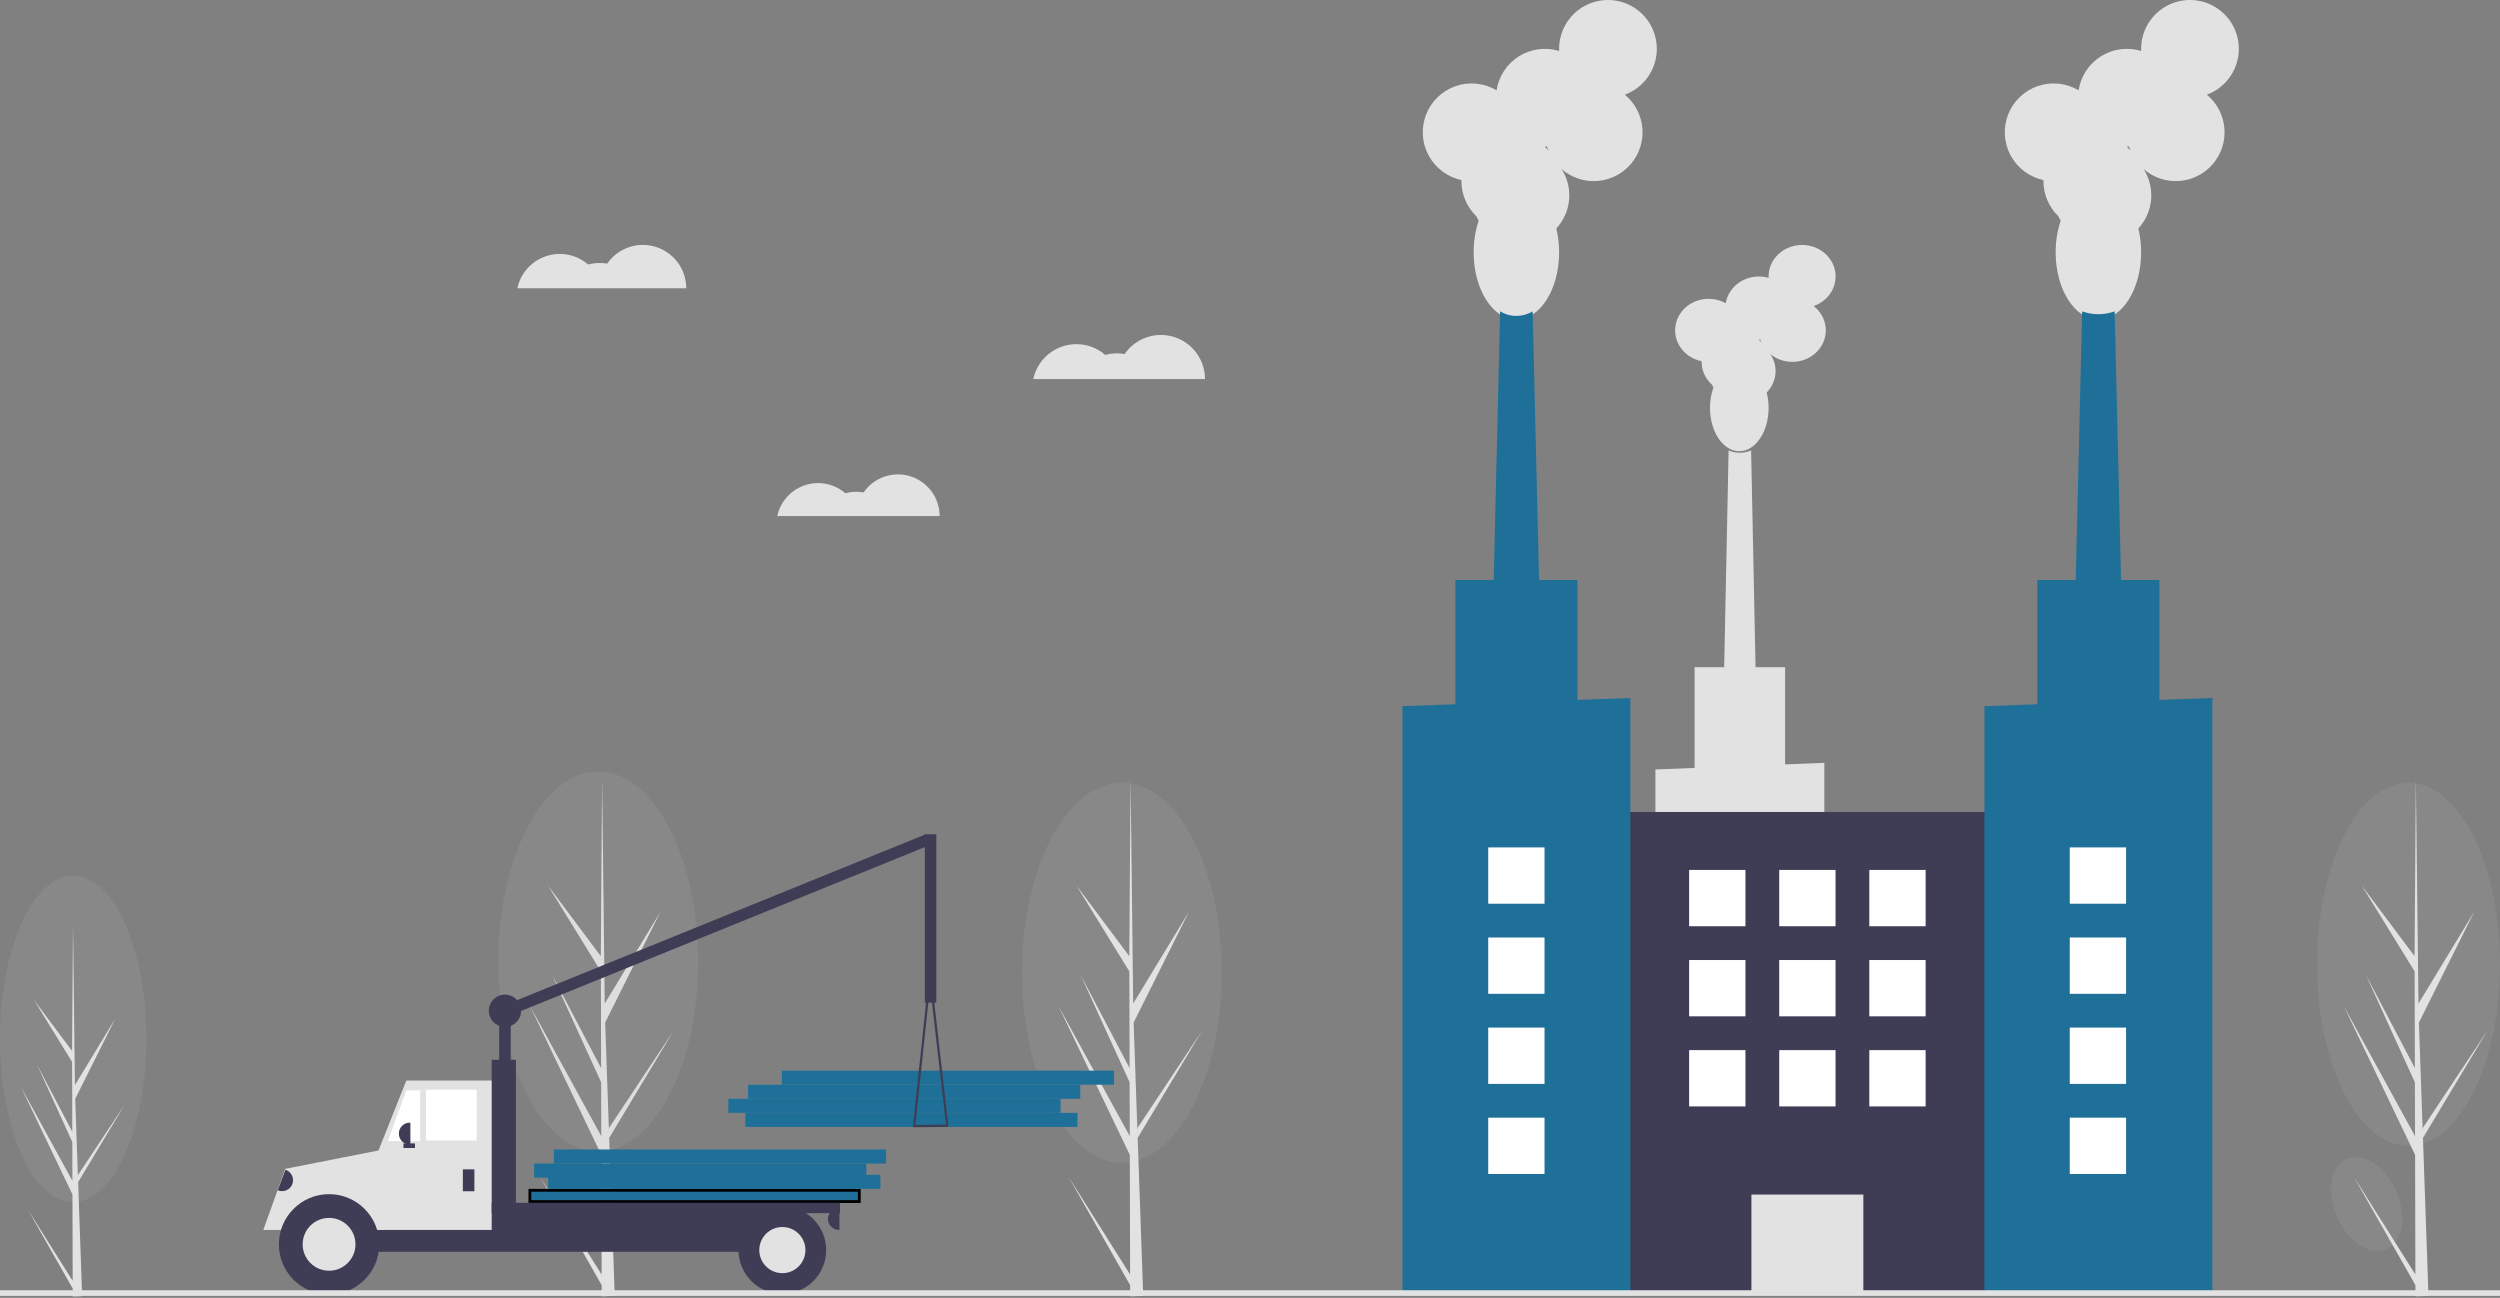 <svg id="factory" width="888" height="461" viewBox="0 0 888 461" fill="none" xmlns="http://www.w3.org/2000/svg">
<rect x="0" y="0" width="888" height="461" fill="#808080" stroke="none"/>
<g id="factory 1">
<g clip-path="url(#clip0)">
<g id="trees">
<path id="tree" d="M213.701 452.706L191.827 417.992L213.711 456.488L213.723 460.443C215.284 460.425 216.828 460.365 218.358 460.264L216.573 409.452L216.597 409.059L216.557 408.984L216.387 404.182L239.258 366.136L216.363 400.587L216.295 401.604L214.947 363.213L234.609 323.849L214.793 356.467L213.871 276.894L213.867 276.63L213.864 276.89L213.415 339.628L194.627 314.526L213.432 345.032L213.519 379.394L196.086 346.207L213.529 384.445L213.577 403.552L188.254 357.344L213.597 410.218L213.701 452.706Z" fill="#E2E2E2"/>
<ellipse id="Ellipse 1" cx="26" cy="369" rx="26" ry="58" fill="#C4C4C4" fill-opacity="0.12"/>
<ellipse id="Ellipse 5" cx="840.628" cy="427.666" rx="11.5" ry="17.5" transform="rotate(-24.023 840.628 427.666)" fill="#C4C4C4" fill-opacity="0.12"/>
<ellipse id="Ellipse 2" cx="212.5" cy="341.5" rx="35.5" ry="67.5" fill="#C4C4C4" fill-opacity="0.12"/>
<ellipse id="Ellipse 4" cx="855.5" cy="342.5" rx="32.5" ry="64.5" fill="#C4C4C4" fill-opacity="0.12"/>
<ellipse id="Ellipse 3" cx="398.5" cy="345.5" rx="35.5" ry="67.5" fill="#C4C4C4" fill-opacity="0.12"/>
<path id="Vector" d="M401.413 452.706L379.538 417.992L401.423 456.488L401.435 460.443C402.995 460.425 404.54 460.365 406.069 460.264L404.285 409.452L404.308 409.059L404.268 408.984L404.098 404.182L426.97 366.136L404.075 400.587L404.006 401.604L402.659 363.213L422.321 323.849L402.505 356.467L401.583 276.894L401.579 276.63L401.576 276.89L401.127 339.628L382.338 314.526L401.143 345.032L401.231 379.394L383.798 346.207L401.24 384.446L401.289 403.553L375.966 357.344L401.308 410.218L401.413 452.706Z" fill="#E2E2E2"/>
<path id="Vector_2" d="M25.811 454.939L10.016 429.872L25.819 457.669L25.827 460.526C26.954 460.512 28.07 460.469 29.174 460.396L27.885 423.705L27.902 423.421L27.873 423.367L27.75 419.9L44.266 392.427L27.733 417.304L27.684 418.038L26.711 390.316L40.909 361.892L26.6 385.445L25.934 327.986L25.931 327.795L25.929 327.983L25.605 373.286L12.038 355.159L25.617 377.188L25.68 402L13.092 378.036L25.687 405.648L25.722 419.445L7.436 386.078L25.736 424.258L25.811 454.939Z" fill="#E2E2E2"/>
<path id="Vector_3" d="M857.945 452.706L836.071 417.992L857.955 456.488L857.967 460.443C859.527 460.425 861.072 460.365 862.601 460.264L860.817 409.452L860.841 409.059L860.8 408.984L860.631 404.182L883.502 366.136L860.607 400.587L860.538 401.604L859.191 363.213L878.853 323.849L859.037 356.467L858.115 276.894L858.111 276.63L858.108 276.89L857.659 339.628L838.871 314.526L857.676 345.032L857.763 379.394L840.33 346.207L857.772 384.445L857.821 403.552L832.498 357.344L857.841 410.218L857.945 452.706Z" fill="#E2E2E2"/>
</g>
<g id="car">
<path id="Vector_4" d="M177.313 387.289H181.41V358.2H177.313V387.289Z" fill="#3F3D56"/>
<path id="Vector_5" d="M177.304 357.831L178.845 361.627L330.454 300.092L328.913 296.295L177.304 357.831Z" fill="#3F3D56"/>
<path id="Vector_6" d="M101.519 430.717H137.163V416.787H101.519V430.717Z" fill="#3F3D56"/>
<path id="Vector_7" d="M104.797 444.646H280.557V429.078H104.797V444.646Z" fill="#3F3D56"/>
<path id="Vector_8" d="M133.68 436.862H175.879V383.806H144.332L133.68 410.565V436.862Z" fill="#E2E2E2"/>
<path id="Vector_9" d="M151.297 405.11H169.324V387.084H151.297V405.11Z" fill="white"/>
<path id="Vector_10" d="M137.777 405.315H149.249V387.289H144.332L137.777 405.315Z" fill="white"/>
<path id="Vector_11" d="M164.408 423.137H168.505V415.353H164.408V423.137Z" fill="#3F3D56"/>
<path id="Vector_12" d="M145.766 406.544H145.561C144.529 406.544 143.539 406.134 142.809 405.404C142.079 404.674 141.669 403.685 141.669 402.652C141.669 401.62 142.079 400.63 142.809 399.9C143.539 399.17 144.529 398.76 145.561 398.76H145.766V406.544Z" fill="#3F3D56"/>
<path id="Vector_13" d="M298.174 436.862H297.969C296.937 436.862 295.947 436.452 295.217 435.722C294.487 434.992 294.077 434.002 294.077 432.97C294.077 431.938 294.487 430.948 295.217 430.218C295.947 429.488 296.937 429.078 297.969 429.078H298.174V436.862V436.862Z" fill="#3F3D56"/>
<path id="Vector_14" d="M117.292 429.019C114.246 429.058 111.247 429.783 108.519 431.141C105.791 432.499 103.405 434.455 101.537 436.862H93.53L101.314 415.178L137.572 408.027L136.548 436.862H133.048C131.18 434.454 128.794 432.499 126.066 431.141C123.338 429.783 120.339 429.058 117.292 429.019Z" fill="#E2E2E2"/>
<path id="Vector_15" d="M179.361 364.755C182.529 364.755 185.097 362.187 185.097 359.02C185.097 355.852 182.529 353.284 179.361 353.284C176.194 353.284 173.626 355.852 173.626 359.02C173.626 362.187 176.194 364.755 179.361 364.755Z" fill="#3F3D56"/>
<path id="Vector_16" d="M101.39 415.494L101.581 415.567C102.547 415.932 103.328 416.666 103.752 417.607C104.177 418.548 104.21 419.619 103.845 420.584C103.48 421.55 102.746 422.331 101.805 422.755C100.864 423.18 99.793 423.213 98.827 422.848L98.636 422.775L101.39 415.494Z" fill="#3F3D56"/>
<path id="Vector_17" d="M174.65 438.501H183.254V376.432H174.65V438.501Z" fill="#3F3D56"/>
<path id="Vector_18" d="M143.308 407.773H147.405V406.135H143.308V407.773Z" fill="#3F3D56"/>
</g>
<g id="wheels">
<path id="Vector_19" d="M116.883 459.805C126.725 459.805 134.704 451.826 134.704 441.983C134.704 432.14 126.725 424.161 116.883 424.161C107.04 424.161 99.061 432.14 99.061 441.983C99.061 451.826 107.04 459.805 116.883 459.805Z" fill="#3F3D56"/>
<path id="Vector_20" d="M116.883 451.363C122.063 451.363 126.263 447.164 126.263 441.983C126.263 436.803 122.063 432.603 116.883 432.603C111.702 432.603 107.503 436.803 107.503 441.983C107.503 447.164 111.702 451.363 116.883 451.363Z" fill="#E2E2E2"/>
<path id="Vector_21" d="M277.894 459.6C286.492 459.6 293.462 452.63 293.462 444.032C293.462 435.433 286.492 428.463 277.894 428.463C269.295 428.463 262.325 435.433 262.325 444.032C262.325 452.63 269.295 459.6 277.894 459.6Z" fill="#3F3D56"/>
<path id="Vector_22" d="M277.894 452.226C282.419 452.226 286.088 448.557 286.088 444.032C286.088 439.506 282.419 435.838 277.894 435.838C273.368 435.838 269.7 439.506 269.7 444.032C269.7 448.557 273.368 452.226 277.894 452.226Z" fill="#E2E2E2"/>
</g>
<g id="moving_part_car">
<path id="Vector_23" d="M264.714 400.295H382.714V395.295H264.714V400.295Z" fill="#1F7099"/>
<path id="Vector_24" d="M258.714 395.295H376.714V390.295H258.714V395.295Z" fill="#1F7099"/>
<path id="Vector_25" d="M265.714 390.295H383.714V385.295H265.714V390.295Z" fill="#1F7099"/>
<path id="Vector_26" d="M277.714 385.295H395.714V380.295H277.714V385.295Z" fill="#1F7099"/>
<path id="Vector_27" d="M324.394 400.265C324.355 400.222 324.326 400.172 324.308 400.117C324.29 400.062 324.284 400.004 324.29 399.946L329.94 346.514C329.951 346.414 329.998 346.321 330.073 346.253C330.148 346.186 330.245 346.148 330.346 346.147H330.348C330.448 346.147 330.546 346.185 330.621 346.251C330.696 346.318 330.743 346.411 330.755 346.511L336.866 399.832C336.873 399.889 336.867 399.947 336.85 400.001C336.833 400.056 336.804 400.107 336.766 400.15C336.728 400.193 336.681 400.227 336.629 400.251C336.577 400.275 336.52 400.288 336.463 400.288L324.701 400.399H324.698C324.64 400.399 324.584 400.387 324.532 400.364C324.479 400.341 324.433 400.307 324.394 400.265ZM330.364 350.298L325.153 399.575L336 399.473L330.364 350.298Z" fill="#3F3D56"/>
<path id="Vector_28" d="M328.491 356.152H332.588V296.336H328.491V356.152Z" fill="#3F3D56"/>
</g>
<g id="pipes_in_car">
<path id="Vector_29" d="M305.214 422.795V426.795H188.214V422.795H305.214Z" fill="#1F7099" stroke="black"/>
<path id="Vector_30" d="M194.714 422.295H312.714V417.295H194.714V422.295Z" fill="#1F7099"/>
<path id="Vector_31" d="M189.714 418.295H307.714V413.295H189.714V418.295Z" fill="#1F7099"/>
<path id="Vector_32" d="M196.714 413.295H314.714V408.295H196.714V413.295Z" fill="#1F7099"/>
<path id="Vector_33" d="M174.65 430.921H298.378V427.234H174.65V430.921Z" fill="#3F3D56"/>
</g>
<path id="cloud3" d="M382.337 122.242C386.098 122.238 389.733 123.592 392.574 126.056C394.818 125.443 397.171 125.34 399.461 125.754C401.356 123.003 404.082 120.93 407.239 119.839C410.396 118.747 413.82 118.694 417.009 119.687C420.199 120.68 422.988 122.666 424.968 125.357C426.948 128.047 428.016 131.3 428.016 134.641H367.019C367.767 131.133 369.696 127.987 372.484 125.731C375.272 123.474 378.75 122.243 382.337 122.242Z" fill="#E2E2E2"/>
<path id="cloud2" d="M290.572 171.59C294.127 171.586 297.564 172.867 300.249 175.196C302.371 174.617 304.596 174.519 306.76 174.91C308.552 172.31 311.129 170.35 314.114 169.318C317.099 168.286 320.335 168.236 323.351 169.174C326.366 170.113 329.003 171.991 330.875 174.535C332.747 177.078 333.756 180.154 333.756 183.312H276.09C276.797 179.995 278.62 177.022 281.256 174.888C283.892 172.755 287.18 171.591 290.572 171.59Z" fill="#E2E2E2"/>
<path id="cloud1" d="M198.824 90.198C202.523 90.194 206.099 91.526 208.893 93.95C211.101 93.347 213.416 93.245 215.668 93.652C217.533 90.947 220.213 88.908 223.319 87.834C226.425 86.761 229.792 86.708 232.93 87.685C236.067 88.661 238.81 90.615 240.758 93.262C242.706 95.908 243.756 99.108 243.756 102.394H183.756C184.492 98.943 186.39 95.85 189.132 93.63C191.875 91.41 195.296 90.199 198.824 90.198Z" fill="#E2E2E2"/>
<g id="smog_center">
<path id="smog" d="M604.424 128.294C604.422 128.376 604.417 128.456 604.417 128.538C604.415 130.036 604.734 131.519 605.353 132.899C605.973 134.278 606.881 135.526 608.024 136.569C608.202 136.927 608.401 137.276 608.618 137.615C607.792 139.955 607.377 142.407 607.391 144.873C607.391 153.379 612.051 160.275 617.799 160.275C623.548 160.275 628.207 153.379 628.207 144.873C628.212 143.031 627.984 141.194 627.529 139.402C629.314 137.583 630.408 135.259 630.639 132.792C630.871 130.325 630.227 127.856 628.809 125.77C629.995 126.746 631.375 127.49 632.869 127.96C634.363 128.429 635.941 128.615 637.512 128.506C639.083 128.396 640.615 127.994 642.019 127.323C643.424 126.651 644.672 125.724 645.693 124.594C646.714 123.464 647.486 122.155 647.965 120.742C648.444 119.329 648.62 117.841 648.483 116.363C648.346 114.886 647.899 113.449 647.168 112.135C646.436 110.822 645.435 109.658 644.222 108.712C646.262 108.003 648.056 106.782 649.41 105.18C650.765 103.578 651.627 101.658 651.903 99.628C652.18 97.597 651.86 95.534 650.979 93.662C650.098 91.791 648.689 90.182 646.906 89.012C645.122 87.841 643.032 87.153 640.863 87.023C638.693 86.892 636.527 87.324 634.6 88.271C632.672 89.218 631.057 90.645 629.93 92.395C628.804 94.146 628.208 96.154 628.207 98.201C628.207 98.365 628.213 98.528 628.221 98.69C626.587 98.22 624.866 98.087 623.173 98.299C621.48 98.511 619.855 99.064 618.41 99.92C616.964 100.776 615.73 101.914 614.793 103.259C613.856 104.603 613.237 106.121 612.978 107.711C611.494 106.88 609.837 106.363 608.12 106.195C606.403 106.028 604.668 106.215 603.035 106.742C601.402 107.27 599.911 108.126 598.665 109.25C597.418 110.375 596.447 111.742 595.818 113.255C595.189 114.769 594.917 116.393 595.022 118.016C595.126 119.638 595.605 121.22 596.423 122.651C597.242 124.082 598.382 125.328 599.763 126.302C601.145 127.277 602.735 127.957 604.424 128.294ZM624.738 120.604C624.91 120.604 625.08 120.598 625.25 120.592C625.357 120.923 625.479 121.247 625.617 121.564C625.334 121.228 625.03 120.907 624.707 120.603L624.738 120.604Z" fill="#E2E2E2"/>
</g>
<g id="smog_l">
<path id="smog_2" d="M519.111 63.955C519.108 64.081 519.101 64.206 519.101 64.332C519.099 66.652 519.563 68.949 520.467 71.086C521.37 73.222 522.695 75.156 524.361 76.77C524.621 77.325 524.911 77.866 525.228 78.39C524.023 82.014 523.418 85.812 523.438 89.632C523.438 102.805 530.234 113.485 538.618 113.485C547.001 113.485 553.797 102.805 553.797 89.632C553.803 86.778 553.471 83.933 552.808 81.158C555.411 78.341 557.006 74.741 557.344 70.92C557.682 67.1 556.743 63.275 554.675 60.045C556.404 61.557 558.417 62.71 560.596 63.437C562.775 64.164 565.076 64.451 567.367 64.282C569.658 64.112 571.892 63.49 573.94 62.45C575.989 61.41 577.81 59.973 579.298 58.224C580.787 56.474 581.913 54.447 582.612 52.258C583.31 50.07 583.567 47.765 583.368 45.477C583.168 43.188 582.516 40.962 581.449 38.928C580.382 36.894 578.922 35.092 577.153 33.626C580.128 32.529 582.745 30.637 584.72 28.156C586.695 25.676 587.952 22.702 588.355 19.557C588.759 16.412 588.293 13.217 587.008 10.318C585.723 7.42 583.668 4.929 581.067 3.116C578.466 1.303 575.418 0.238 572.253 0.035C569.089 -0.167 565.93 0.502 563.119 1.969C560.309 3.436 557.954 5.645 556.31 8.356C554.667 11.068 553.797 14.178 553.797 17.348C553.797 17.602 553.806 17.854 553.816 18.105C551.434 17.378 548.924 17.171 546.455 17.5C543.986 17.828 541.617 18.684 539.508 20.01C537.399 21.335 535.6 23.098 534.233 25.18C532.867 27.262 531.964 29.614 531.586 32.076C529.423 30.789 527.005 29.988 524.501 29.729C521.997 29.47 519.467 29.759 517.085 30.576C514.704 31.393 512.529 32.718 510.712 34.46C508.894 36.202 507.478 38.319 506.56 40.663C505.643 43.007 505.247 45.523 505.399 48.036C505.551 50.549 506.249 52.998 507.443 55.214C508.637 57.431 510.299 59.36 512.314 60.87C514.329 62.379 516.648 63.432 519.111 63.955ZM548.737 52.044C548.987 52.044 549.236 52.036 549.484 52.025C549.639 52.538 549.818 53.04 550.02 53.531C549.606 53.01 549.163 52.513 548.692 52.043L548.737 52.044Z" fill="#E2E2E2"/>
</g>
<g id="smog_r">
<path id="Vector_34" d="M725.841 63.955C725.838 64.081 725.832 64.206 725.832 64.332C725.829 66.652 726.294 68.949 727.197 71.086C728.101 73.222 729.425 75.156 731.092 76.77C731.352 77.325 731.641 77.866 731.959 78.39C730.753 82.014 730.149 85.812 730.169 89.632C730.169 102.805 736.965 113.485 745.348 113.485C753.732 113.485 760.528 102.805 760.528 89.632C760.534 86.778 760.202 83.933 759.539 81.158C762.142 78.341 763.737 74.741 764.075 70.92C764.412 67.1 763.474 63.275 761.405 60.045C763.135 61.557 765.148 62.71 767.327 63.437C769.506 64.164 771.807 64.451 774.098 64.282C776.389 64.113 778.623 63.49 780.671 62.45C782.719 61.41 784.541 59.974 786.029 58.224C787.518 56.475 788.644 54.447 789.343 52.259C790.041 50.07 790.298 47.765 790.098 45.477C789.899 43.188 789.247 40.962 788.18 38.928C787.113 36.894 785.653 35.092 783.884 33.626C786.859 32.529 789.475 30.637 791.45 28.156C793.425 25.676 794.683 22.702 795.086 19.557C795.49 16.412 795.023 13.217 793.738 10.318C792.454 7.42 790.399 4.929 787.798 3.116C785.197 1.303 782.148 0.238 778.984 0.035C775.82 -0.167 772.661 0.502 769.85 1.969C767.039 3.436 764.684 5.645 763.041 8.356C761.397 11.068 760.528 14.177 760.528 17.348C760.528 17.602 760.536 17.854 760.547 18.105C758.165 17.378 755.654 17.171 753.185 17.5C750.717 17.828 748.347 18.684 746.239 20.01C744.13 21.335 742.331 23.098 740.964 25.18C739.597 27.262 738.694 29.614 738.317 32.076C736.153 30.789 733.736 29.988 731.232 29.729C728.728 29.47 726.197 29.759 723.816 30.576C721.435 31.393 719.26 32.718 717.443 34.46C715.625 36.202 714.208 38.319 713.291 40.663C712.374 43.007 711.977 45.523 712.13 48.036C712.282 50.549 712.98 52.998 714.174 55.214C715.368 57.431 717.03 59.36 719.045 60.87C721.06 62.379 723.379 63.432 725.841 63.955ZM755.468 52.044C755.718 52.044 755.967 52.036 756.214 52.025C756.37 52.538 756.549 53.04 756.75 53.531C756.337 53.01 755.894 52.513 755.423 52.043L755.468 52.044Z" fill="#E2E2E2"/>
</g>
<g id="factory">
<path id="Vector_35" d="M612 258H624L622 160C619.414 161.084 616.586 161.084 614 160L612 258Z" fill="#E2E2E2"/>
<path id="Vector_36" d="M588 273.31V442H648V270.968L643.072 271.163L634.067 271.511V237H601.925V272.767L588 273.31Z" fill="#E2E2E2"/>
<path id="Vector_37" d="M568.254 459H715.712V288.411H568.254V459Z" fill="#3F3D56"/>
<path id="Vector_38" d="M622.105 459H661.861V424.304H622.105V459Z" fill="#E2E2E2"/>
<path id="Vector_39" d="M529.941 232.03H547.291L546.672 206.01V206L544.401 110.59C542.659 111.654 540.657 112.218 538.616 112.218C536.575 112.218 534.573 111.654 532.831 110.59L530.561 206V206.01L529.941 232.03Z" fill="#1F7099"/>
<path id="Vector_40" d="M498.141 250.82V459H579.092V247.93L560.301 248.6V206.01H516.931V250.15L498.141 250.82Z" fill="#1F7099"/>
<path id="Vector_41" d="M736.674 232.03H754.022L751.131 110.594C747.393 111.937 743.304 111.937 739.566 110.594L736.674 232.03Z" fill="#1F7099"/>
<path id="Vector_42" d="M704.871 250.82V459H785.831V247.93L779.181 248.17L767.031 248.6V206.01H723.661V250.15L704.871 250.82Z" fill="#1F7099"/>
</g>
<g id="windows">
<path id="Vector_43" d="M663.983 329H683.983V309H663.983V329Z" fill="white"/>
<path id="Vector_44" d="M631.983 329H651.983V309H631.983V329Z" fill="white"/>
<path id="Vector_45" d="M599.983 329H619.983V309H599.983V329Z" fill="white"/>
<path id="Vector_46" d="M663.983 361H683.983V341H663.983V361Z" fill="white"/>
<path id="Vector_47" d="M631.983 361H651.983V341H631.983V361Z" fill="white"/>
<path id="Vector_48" d="M599.983 361H619.983V341H599.983V361Z" fill="white"/>
<path id="Vector_49" d="M663.983 393H683.983V373H663.983V393Z" fill="white"/>
<path id="Vector_50" d="M631.983 393H651.983V373H631.983V393Z" fill="white"/>
<path id="Vector_51" d="M599.983 393H619.983V373H599.983V393Z" fill="white"/>
<path id="Vector_52" d="M528.618 321H548.618V301H528.618V321Z" fill="white"/>
<path id="Vector_53" d="M528.618 353H548.618V333H528.618V353Z" fill="white"/>
<path id="Vector_54" d="M528.618 385H548.618V365H528.618V385Z" fill="white"/>
<path id="Vector_55" d="M528.618 417H548.618V397H528.618V417Z" fill="white"/>
<path id="Vector_56" d="M735.181 321H755.181V301H735.181V321Z" fill="white"/>
<path id="Vector_57" d="M735.181 353H755.181V333H735.181V353Z" fill="white"/>
<path id="Vector_58" d="M735.181 385H755.181V365H735.181V385Z" fill="white"/>
<path id="Vector_59" d="M735.181 417H755.181V397H735.181V417Z" fill="white"/>
</g>
<path id="road" d="M888 458.295H0V460.295H888V458.295Z" fill="#E2E2E2"/>
</g>
</g>
<defs>
<clipPath id="clip0">
<rect width="888" height="460.526" fill="white"/>
</clipPath>
</defs>
</svg>
